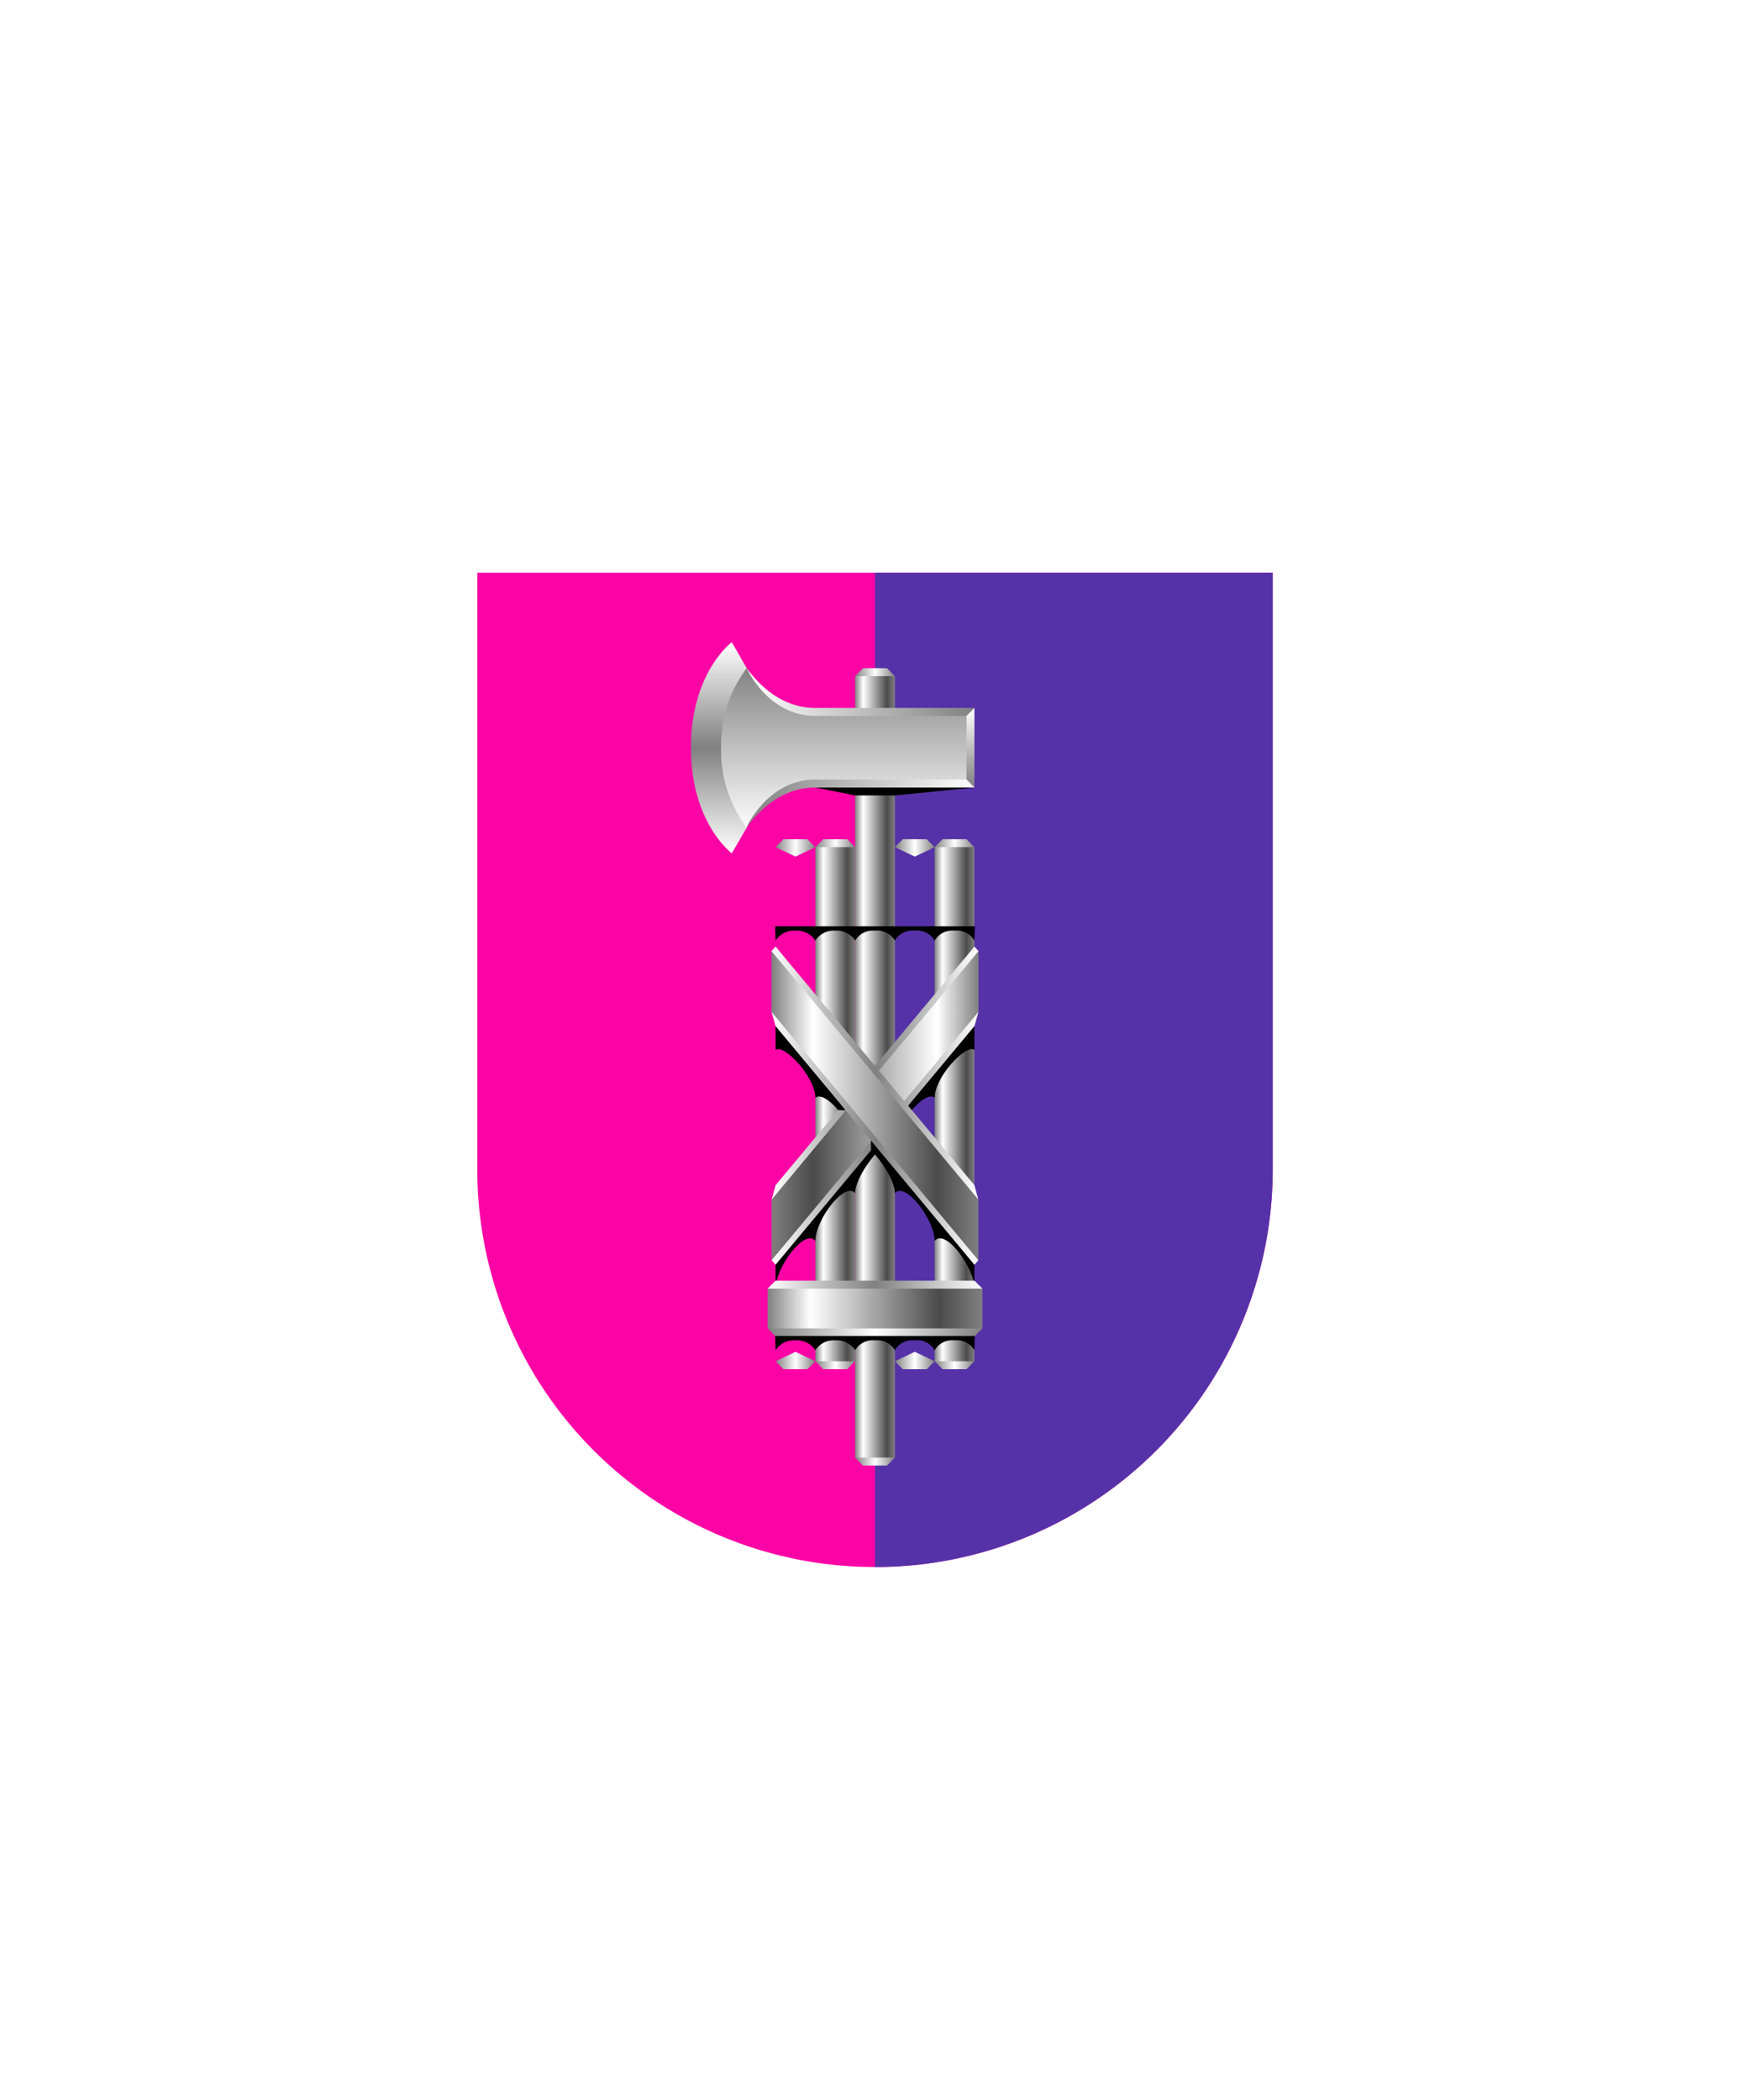<svg xmlns="http://www.w3.org/2000/svg" xmlns:xlink="http://www.w3.org/1999/xlink" viewBox="0 0 220 264"><path d="M60 72v75a50 50 0 0 0 50 50 50 50 0 0 0 50-50V72Z" fill="#fc03a5"/><path d="M110 197a49.997 49.997 0 0 0 50-50V72h-50v125Z" fill="#5632a8"/><defs><linearGradient gradientTransform="matrix(1, 0, 0, -1, 0, 16424)" gradientUnits="userSpaceOnUse" id="h28-a" x1="26.02" x2="0" y1="16404" y2="16404"><stop offset="0" stop-color="gray"/><stop offset="0.2" stop-color="#4b4b4b"/><stop offset="0.8" stop-color="#fff"/><stop offset="1" stop-color="gray"/></linearGradient><linearGradient gradientUnits="userSpaceOnUse" id="h28-b" x2="26.02" y1="20" y2="20"><stop offset="0" stop-color="#fff"/><stop offset="0.5" stop-color="gray"/><stop offset="1" stop-color="#fff"/></linearGradient><linearGradient gradientTransform="matrix(1, 0, 0, -1, 0, 16387.37)" gradientUnits="userSpaceOnUse" id="h28-c" x2="5" y1="16386.28" y2="16386.28"><stop offset="0" stop-color="gray"/><stop offset="0.5" stop-color="#fff"/><stop offset="1" stop-color="gray"/></linearGradient><linearGradient gradientTransform="matrix(1, 0, 0, 1, 0, 0)" id="h28-d" x1="5" x2="0" xlink:href="#h28-a" y1="32.31" y2="32.31"/><linearGradient gradientTransform="matrix(1, 0, 0, 1, 0, 0)" id="h28-e" x1="27" x2="0" xlink:href="#h28-a" y1="3.5" y2="3.5"/><linearGradient id="h28-f" x2="27" xlink:href="#h28-b" y1="0.5" y2="0.5"/><linearGradient gradientTransform="matrix(1, 0, 0, 1, 0, 0)" id="h28-g" x2="27" xlink:href="#h28-c" y1="6.5" y2="6.5"/><filter id="h28-h" name="shadow"><feDropShadow dx="0" dy="2" stdDeviation="0"/></filter><linearGradient gradientTransform="matrix(1, 0, 0, -1, 0, 264)" gradientUnits="userSpaceOnUse" id="h28-i" x1="104.99" x2="104.99" y1="180.49" y2="159.53"><stop offset="0" stop-color="gray"/><stop offset="1" stop-color="#fff"/></linearGradient><linearGradient id="h28-j" x1="122.5" x2="93.87" xlink:href="#h28-i" y1="177.03" y2="177.03"/><linearGradient id="h28-k" x1="122" x2="122" xlink:href="#h28-i" y1="165" y2="175"/><linearGradient id="h28-l" x1="93.87" x2="122.5" xlink:href="#h28-i" y1="162.97" y2="162.97"/><linearGradient gradientTransform="matrix(1, 0, 0, -1, 0, 264)" id="h28-m" x1="90.36" x2="90.36" xlink:href="#h28-b" y1="183.27" y2="156.73"/><symbol id="h28-n" viewBox="0 0 5 2.19"><path d="M4,2.19H1l-1-1L2.5,0,5,1.19Z" fill="url(#h28-c)"/></symbol><symbol id="h28-q" viewBox="0 0 25 2.19"><use height="2.19" transform="translate(15)" width="5" xlink:href="#h28-n"/><use height="2.19" transform="translate(20)" width="5" xlink:href="#h28-n"/><use height="2.19" width="5" xlink:href="#h28-n"/><use height="2.19" transform="translate(5)" width="5" xlink:href="#h28-n"/></symbol><symbol id="h28-aa" viewBox="0 0 5 64.63"><rect fill="url(#h28-d)" height="64.63" width="5"/></symbol><symbol id="h28-af" viewBox="0 0 26.02 43"><path d="M.74,1,25,30l1,1.83v7.63l-1.53-1.1L.7,9.66,0,8.2V.57Z" fill="url(#h28-a)"/><path d="M25.51,39v4c0-2.62-3.63-7.64-5-6,0-2.62-3.68-7.53-5-6,0-1.47-1.57-3.95-3-5.42V23.45ZM8.37,20.54h0l.95.05L.51,9v4c1-.85,5,3.38,5,6C6.52,18.26,8.37,20.54,8.37,20.54Z"/><path d="M.51,0l25,30L26,31.8,0,.57ZM26,39.43,0,8.2.51,10l25,30Z" fill="url(#h28-b)"/></symbol><symbol id="h28-ah" viewBox="0 0 27 7"><path d="M13.5,0,0,1V6L13.5,7,27,6V1Z" fill="url(#h28-e)"/><path d="M26,0H1L0,1H27Z" fill="url(#h28-f)"/><path d="M1,7H26l1-1H0Z" fill="url(#h28-g)"/></symbol><symbol id="h28-aj" viewBox="0 0 25.1 1.8"><path d="M.05,1.8A2.72,2.72,0,0,1,2.55.55,2.72,2.72,0,0,1,5.05,1.8,2.72,2.72,0,0,1,7.55.55a2.72,2.72,0,0,1,2.5,1.25A2.58,2.58,0,0,1,12.55.55a2.58,2.58,0,0,1,2.5,1.25A2.53,2.53,0,0,1,17.55.55a2.53,2.53,0,0,1,2.5,1.25A2.55,2.55,0,0,1,22.55.55a2.55,2.55,0,0,1,2.5,1.25L25.1,0H0Z"/></symbol></defs><g filter="url(#h28-h)"><use height="2.19" transform="translate(107.5 182.05)" width="5" xlink:href="#h28-n"/><use height="2.19" transform="matrix(1, 0, 0, -1, 107.5, 86.19)" width="5" xlink:href="#h28-n"/><use height="2.19" transform="translate(102.5 105.5)" width="5" xlink:href="#h28-n"/><use height="2.19" transform="matrix(1, 0, 0, -1, 97.5, 107.69)" width="25" xlink:href="#h28-q"/><use height="2.19" transform="translate(97.5 169.94)" width="25" xlink:href="#h28-q"/><use height="64.63" transform="translate(107.5 85) scale(1 1.52)" width="5" xlink:href="#h28-aa"/><use height="64.63" transform="translate(97.5 106.5)" width="5" xlink:href="#h28-aa"/><use height="64.63" transform="translate(102.5 106.5)" width="5" xlink:href="#h28-aa"/><use height="64.63" transform="translate(112.5 106.5)" width="5" xlink:href="#h28-aa"/><use height="64.63" transform="translate(117.5 106.5)" width="5" xlink:href="#h28-aa"/><use height="43" transform="matrix(-1, 0, 0, 1, 123.01, 119)" width="26.02" xlink:href="#h28-af"/><use height="43" transform="translate(96.99 119)" width="26.02" xlink:href="#h28-af"/><use height="7" transform="translate(96.5 161)" width="27" xlink:href="#h28-ah"/><path d="M101.47,89.31c-5,0-7.6-5.36-7.6-5.36C92.23,82.46,88,84.52,88,94s4.13,11.5,5.88,10c0,0,2.49-5.36,7.6-5.36H122V89.31Z" fill="url(#h28-i)"/><path d="M121.5,90h-19c-6,0-8.63-6-8.63-6,1.7,2.32,4.55,5,8.63,5h20Z" fill="url(#h28-j)"/><path d="M122.5,99l-1-1V90l1-1Z" fill="url(#h28-k)"/><path d="M121.5,98h-19c-6,0-8.63,6-8.63,6,1.7-2.32,4.55-5,8.63-5h20Z" fill="url(#h28-l)"/><path d="M90.65,94a16.17,16.17,0,0,1,3.22-10L92,80.73S86.86,84.52,86.86,94,92,107.27,92,107.27l1.87-3.22A16.17,16.17,0,0,1,90.65,94Z" fill="url(#h28-m)"/><use height="7" transform="translate(96.5 109.5)" width="27" xlink:href="#h28-ah"/></g><polygon points="112.5 100 107.5 100 102.5 99 122.5 99 112.5 100"/><use height="1.8" transform="translate(97.45 167.95)" width="25.1" xlink:href="#h28-aj"/><use height="1.8" transform="translate(97.45 116.45)" width="25.1" xlink:href="#h28-aj"/></svg>